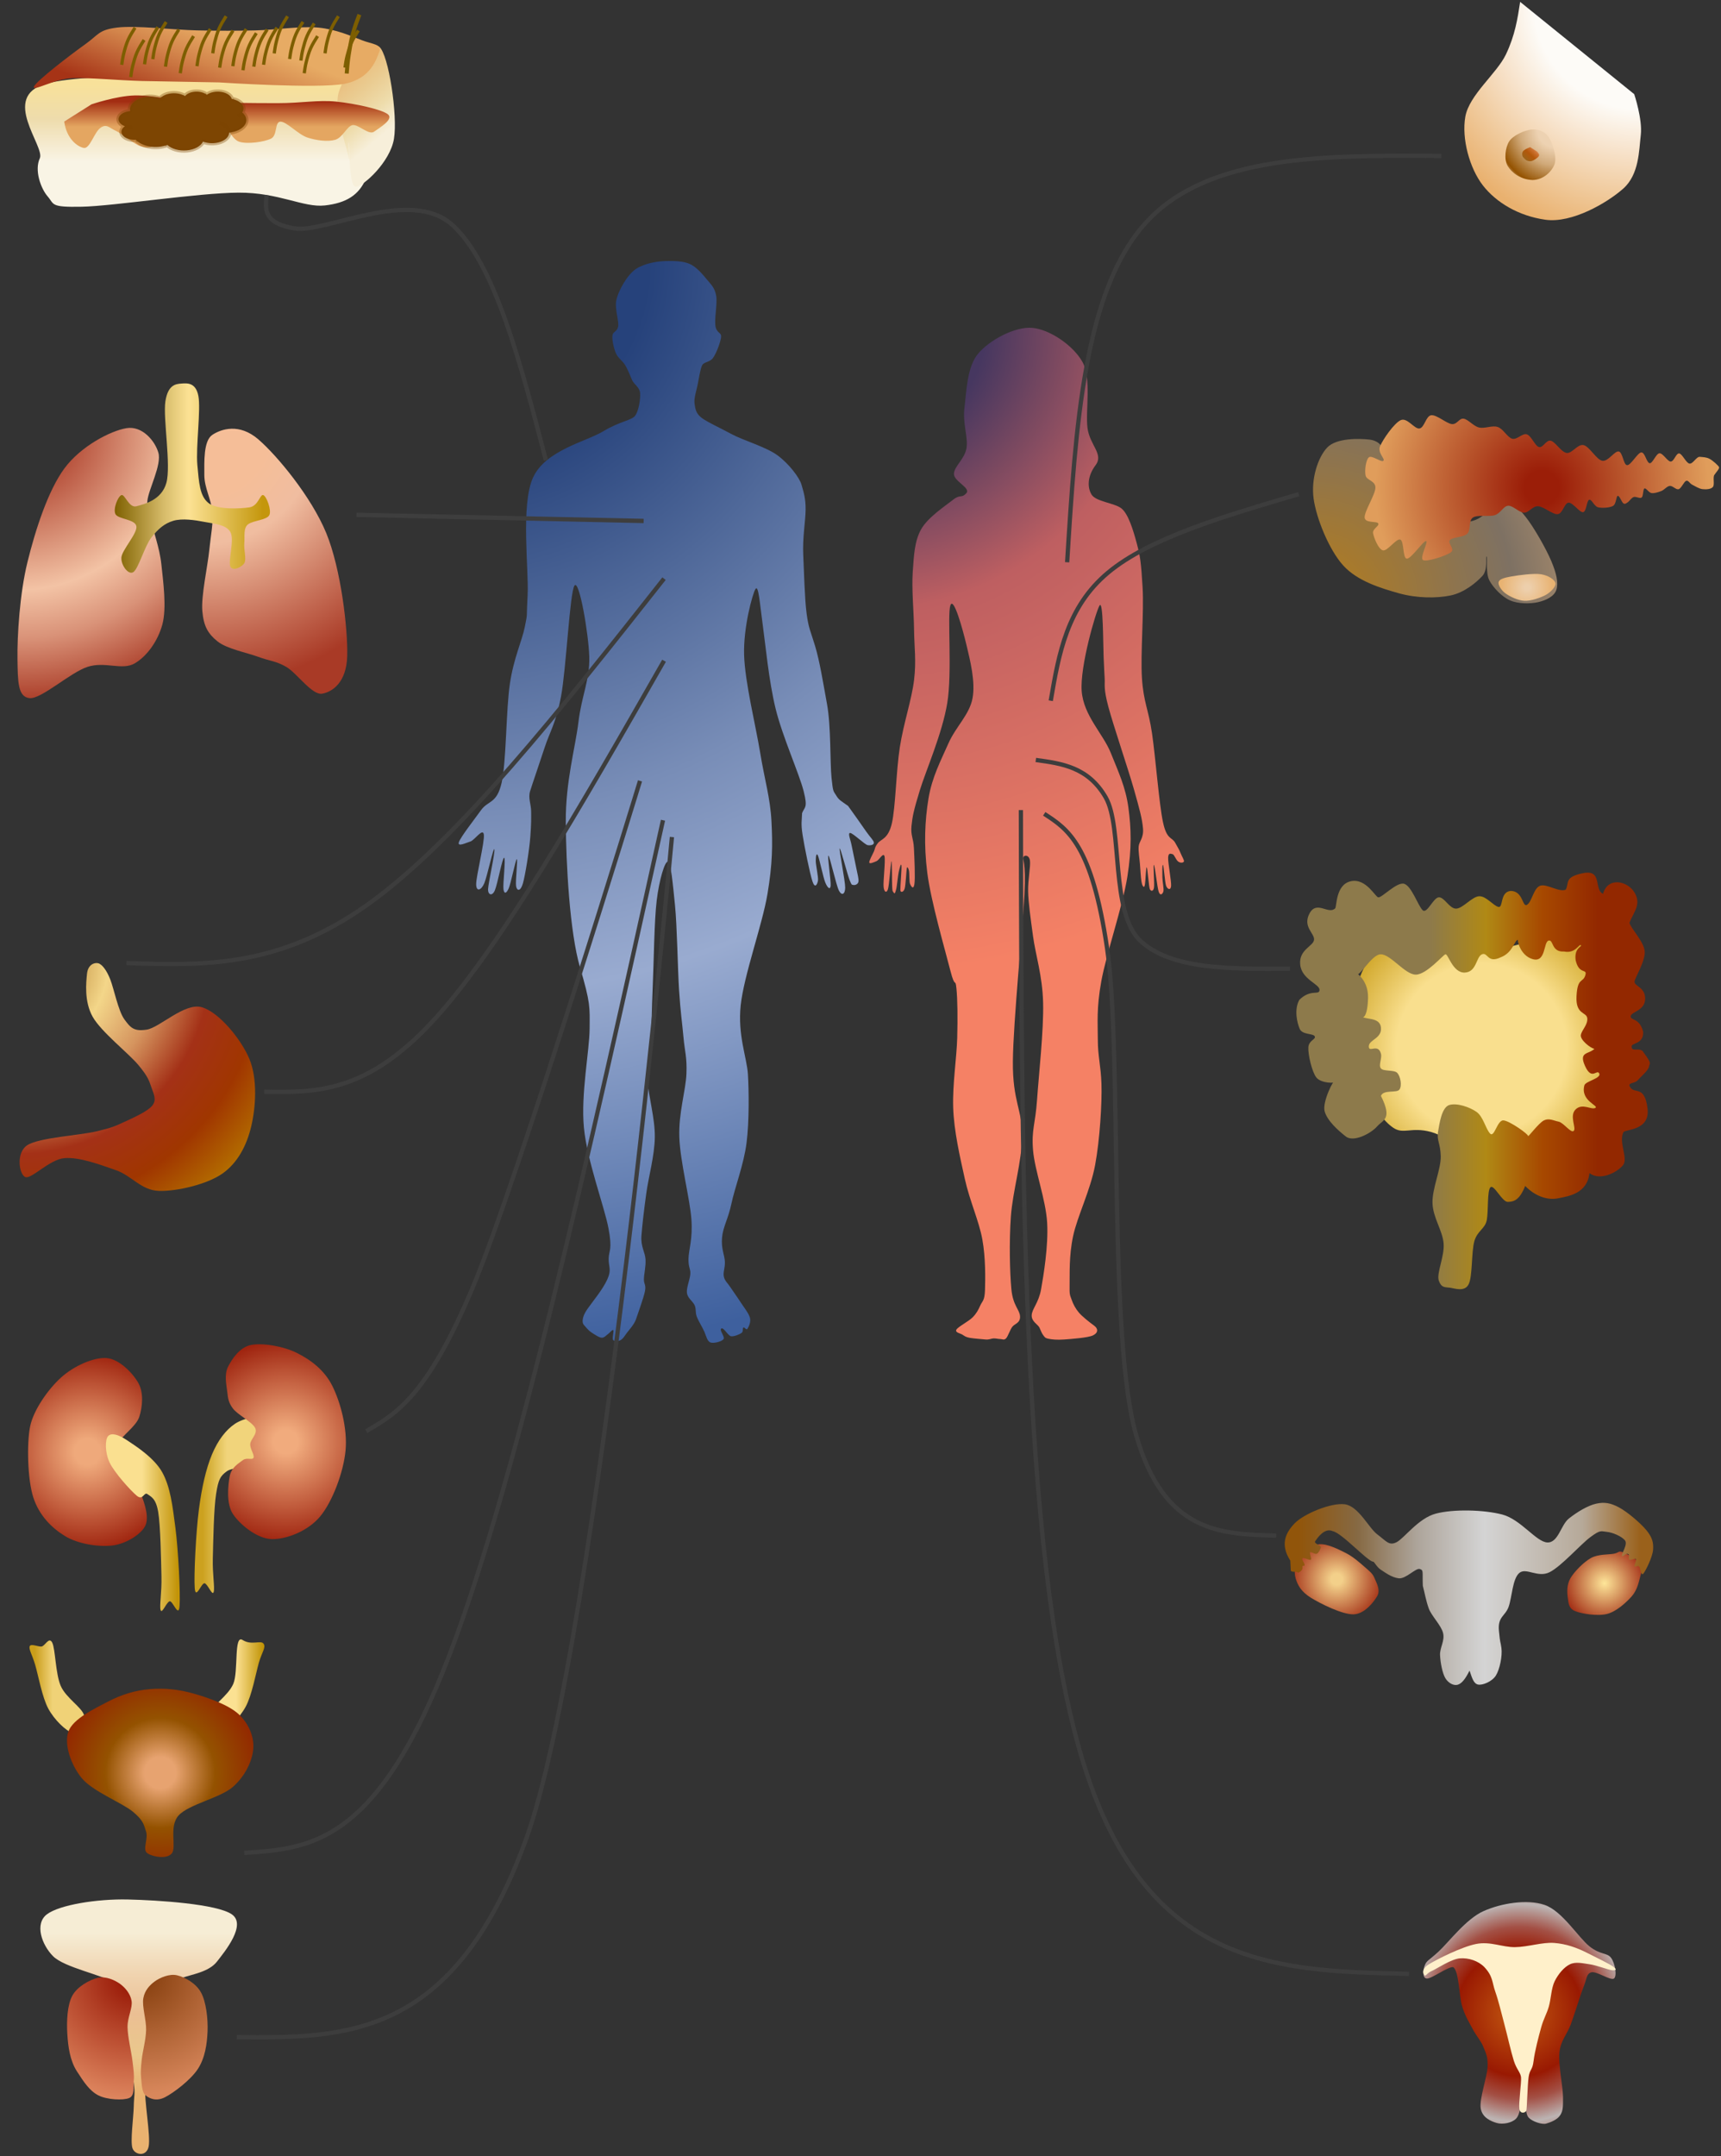<?xml version="1.0" encoding="UTF-8"?>
<svg width="404px" height="506px" version="1.2" viewBox="262 36 404 506" xmlns="http://www.w3.org/2000/svg" xmlns:xlink="http://www.w3.org/1999/xlink">
 <rect x="262" y="36" width="404" height="506" fill="#333333" stroke="none"/>
 <defs>
  <clipPath id="center-cr">
   <path d="m369 97h99v255h-99z"/>
  </clipPath>
  <clipPath id="center-cg">
   <path d="m418.17 97.277c-1.797 0.043-3.648 0.402-5.047 0.938-1.395 0.539-2.195 0.969-3.34 2.293-1.141 1.32-2.652 3.887-3.098 5.918-0.449 2.031 0.703 5.035 0.41 6.273-0.293 1.238-1.254 1.082-1.34 2.121-0.082 1.035 0.336 2.953 0.836 4.098s1.539 1.738 2.168 2.777c0.629 1.039 1.109 2.328 1.602 3.461 0.492 1.133 1.773 1.66 1.898 3.062 0.121 1.398-0.312 4.195-1.16 5.336-0.848 1.141-3.523 1.258-7.516 3.676-3.996 2.414-13.488 4.414-16.441 10.816-2.957 6.402-0.965 21.762-1.285 27.594-0.32 5.836 0.055 3.934-0.641 7.402-0.695 3.473-2.613 7.305-3.523 13.418-0.914 6.113-0.816 18.324-1.945 23.27-1.125 4.941-3.148 4.074-4.82 6.391-1.672 2.32-4.789 6.293-5.203 7.519-0.414 1.223 1.738 0.129 2.715-0.164 0.977-0.297 2.918-3.293 3.141-1.617 0.227 1.672-1.816 9.754-1.801 11.656 0.02 1.906 1.215 1.406 1.906-0.234 0.688-1.641 2.172-8.664 2.367-7.953 0.195 0.715-1.43 7.961-1.48 9.332s0.969 1.758 1.598 0.277c0.633-1.48 1.777-7.824 2.184-7.637 0.406 0.191-0.34 6.203-0.164 7.398 0.176 1.199 0.707 0.969 1.227-0.211 0.523-1.176 1.609-6.769 1.898-6.856 0.285-0.09-0.363 5.18-0.168 6.34 0.191 1.156 1.039 1.297 1.598-0.637 0.559-1.934 1.516-7.883 1.746-10.965 0.23-3.086 0.203-4.102 0.195-5.883s-0.75-3.164-0.25-4.805c0.504-1.645 2.199-6.516 3.41-10.23 1.211-3.711 2.664-5.723 3.859-12.047 1.195-6.32 2.055-24.441 3.16-25.988 1.102-1.547 3.312 11.379 3.465 16.715 0.156 5.332-1.805 9.188-2.539 15.293-0.738 6.106-3.039 13.938-2.977 23.547 0.062 9.605 0.902 25.746 3.356 34.098 2.449 8.352 2.277 9.18 2.242 14.348-0.035 5.172-2.082 15.371-1.344 23.172 0.734 7.805 4.797 18.52 5.766 23.648 0.973 5.133 0.098 5.141 0.051 7.144-0.043 2.004 0.742 2.508-0.324 4.875-1.07 2.371-3.371 5.086-4.707 6.996-1.336 1.91-1.215 3.223-0.82 3.644 0.391 0.422 0.988 1.266 1.797 1.797 0.805 0.527 1.887 1.266 2.484 1.242 0.602-0.023 0.941-0.535 1.383-0.828 0.441-0.297 1.066-1.172 1.273-0.941 0.207 0.23-0.336 1.945-0.031 2.32 0.309 0.379 1.348 0.312 1.871-0.066 0.527-0.383 0.688-0.707 1.273-1.523 0.59-0.816 1.801-2.035 2.246-3.383 0.441-1.348 1.766-4.938 2.07-6.492 0.305-1.555-0.27-1.594-0.246-2.836 0.023-1.246 0.48-2.934 0.383-4.625-0.094-1.691-1.156-2.969-0.965-5.527 0.188-2.555 0.609-6.09 1.137-9.949 0.523-3.859 1.949-8.844 2.008-13.207 0.062-4.363-1.465-9.441-1.645-12.973-0.176-3.531 0.242-4.926 0.57-8.219 0.332-3.293 0.336-8.566 0.59-14.301s0.34-15.242 0.93-20.102c0.594-4.856 1.914-9.23 2.625-9.047 0.715 0.184 1.152 5.125 1.66 10.152 0.508 5.031 0.633 14.863 0.965 20.035 0.336 5.168 0.742 7.727 1.031 10.992 0.285 3.262 0.859 4.688 0.695 8.598-0.16 3.906-1.863 9.172-1.672 14.844 0.195 5.676 2.473 14.441 2.832 19.203 0.359 4.758-0.633 7.18-0.676 9.363-0.043 2.18 0.57 2.367 0.414 3.731-0.152 1.359-0.938 3.125-0.777 4.297 0.16 1.176 1.27 1.852 1.746 2.746 0.477 0.895 0.16 1.703 0.551 2.766 0.395 1.059 1.355 2.555 1.797 3.59 0.445 1.039 0.668 2.207 1.414 2.496 0.75 0.289 2.648-0.215 3.07-0.758 0.426-0.543-1.051-2.117-0.516-2.504 0.539-0.383 1.582 1.73 2.305 1.809 0.719 0.082 1.957-0.43 2.43-0.766 0.477-0.336 0.207-0.922 0.418-1.242 0.207-0.324 0.703 0.664 0.965 0.273 0.262-0.387 0.883-1.547 0.609-2.606-0.277-1.059-1.496-2.547-2.266-3.75-0.77-1.199-1.703-2.461-2.352-3.453-0.645-0.988-1.305-1.441-1.52-2.484-0.211-1.043 0.32-1.973 0.254-3.492-0.07-1.52-0.902-3.031-0.668-5.629 0.234-2.594 1.438-4.328 2.211-8.012 0.777-3.684 2.902-9.176 3.543-14.23 0.645-5.055 0.551-12.246 0.32-16.102s-2.453-9.18-1.688-16.227c0.766-7.043 5.07-18.859 6.273-26.043 1.203-7.184 1.23-11.531 0.945-17.062-0.285-5.527-1.582-9.605-2.652-16.117-1.07-6.516-3.59-16.57-3.773-22.969-0.188-6.402 1.934-14.234 2.66-15.434 0.727-1.199 1.043 3.555 1.695 8.238 0.652 4.68 1.441 13.324 3.047 19.852 1.602 6.527 5.535 15.23 6.57 19.312s0.234 3.617-0.363 5.184c-0.043 1.703-0.301 2.363 0.109 5.035 0.406 2.676 1.734 9.215 2.34 11.012s1.156 0.574 1.281-0.227c0.129-0.805-0.516-3.621-0.516-4.594-0.004-0.977 0.137-2.106 0.512-1.258s1.234 5.152 1.73 6.332c0.496 1.184 1.121 1.812 1.246 0.758 0.121-1.055-0.836-7.277-0.512-7.09 0.328 0.188 1.812 6.965 2.469 8.223 0.652 1.254 1.434 0.855 1.461-0.68 0.027-1.535-1.465-8.902-1.297-9.219 0.164-0.316 1.758 5.891 2.297 7.32 0.543 1.426 0.59 1.16 0.938 1.242 0.352 0.078 1.055-0.133 1.172-0.762 0.117-0.625-0.191-1.57-0.461-3-0.27-1.434-0.906-4.277-1.152-5.59-0.246-1.316-0.957-2.856-0.328-2.856s3.414 2.731 4.109 2.856c0.699 0.121 1.516-0.066 1.457-0.598-0.055-0.527-0.781-1.145-1.793-2.578-1.008-1.438-3.207-4.598-4.266-6.031-1.613-1.16-2.137-1.34-2.781-2.441-0.648-1.102-0.746-0.613-1.105-4.18s-0.105-12.047-1.047-17.223c-0.941-5.172-1.719-10.062-2.797-13.645-1.074-3.582-1.539-4.125-2.004-7.68-0.465-3.551-0.586-9.57-0.785-13.641-0.199-4.07 0.508-7.852 0.555-10.637 0.043-2.789-0.527-4.352-0.969-5.941-0.441-1.594-2.941-4.945-5.695-6.93-2.754-1.988-7.957-3.43-10.828-4.992-2.875-1.559-5.418-2.668-6.824-3.691-1.406-1.023-1.586-2.109-1.758-3.414-0.172-1.309 0.422-2.914 0.723-4.422 0.301-1.504 0.641-3.812 1.082-4.609 0.445-0.801 1.809-0.645 2.539-1.699 0.73-1.055 1.582-3.184 1.848-4.629 0.266-1.445-0.781-0.953-1.219-2.519-0.441-1.57 0.441-5.57 0.102-7.441-0.344-1.871-1.125-2.543-2.16-3.785-1.035-1.246-2.426-2.953-4.059-3.676-1.633-0.723-3.934-0.711-5.731-0.664z"/>
  </clipPath>
  <radialGradient id="center-s" cx="369.67" cy="97.258" r="271.95" gradientUnits="userSpaceOnUse">
   <stop stop-color="#26427b" offset=".164"/>
   <stop stop-color="#4f6899" offset=".32"/>
   <stop stop-color="#788db7" offset=".477"/>
   <stop stop-color="#99abd0" offset=".633"/>
   <stop stop-color="#6c86b7" offset=".789"/>
   <stop stop-color="#3e609e" offset=".945"/>
  </radialGradient>
  <clipPath id="center-bv">
   <path d="m466 112h74v239h-74z"/>
  </clipPath>
  <clipPath id="center-bk">
   <path d="m504.27 112.94c-4.082-0.332-9.996 2.898-12.641 6.027-2.644 3.125-2.766 9.027-3.227 12.727-0.457 3.703 0.887 6.883 0.477 9.469-0.414 2.59-2.934 4.297-2.945 6.066-0.008 1.766 4.059 3.277 2.883 4.543-1.176 1.262-1.336 0.113-3.098 1.52-1.766 1.406-5.91 4.098-7.488 6.922-1.574 2.828-1.691 6.109-1.969 10.035-0.277 3.926 0.258 9.293 0.309 13.52 0.051 4.227 0.555 7.234 0 11.836-0.559 4.602-2.477 10.176-3.344 15.777-0.867 5.602-1 14.078-1.863 17.832-0.867 3.754-2.562 3.66-3.328 4.695s-0.555 1.145-0.883 1.898c-0.332 0.754-1.195 2.246-1.09 2.625 0.105 0.379 1.125-0.098 1.723-0.348 0.594-0.246 1.57-2.152 1.844-1.141 0.273 1.008-0.344 5.918-0.207 7.207 0.133 1.289 0.723 1.484 1.02 0.516s0.605-5.539 0.758-6.328c0.156-0.789 0.109 0.473 0.164 1.594 0.055 1.121-0.016 4.328 0.16 5.137 0.547 0.973 0.551 0.57 0.793-0.172 0.242-0.742 0.441-3.312 0.656-4.277 0.215-0.969 0.527-2.176 0.633-1.52 0.105 0.652-0.297 5.211-0.254 5.82 0.043 0.613 0.762 0.484 1.012-0.379 0.254-0.863 0.402-4.324 0.508-4.809 0.105-0.488 0.383 0.02 0.508 0.633s0.031 2.523 0.242 3.051c0.211 0.527 0.785 1.535 1.023 0.113 0.234-1.426 0.004-6.25-0.109-8.535-0.113-2.289-0.793-2.938-0.566-5.188 0.23-2.246 0.52-3.644 1.941-8.301 1.418-4.656 5.258-13.277 6.453-20.512 1.195-7.238-0.027-20.641 0.727-22.906 0.754-2.269 2.918 5.672 3.789 9.305 0.867 3.629 2.129 8.621 1.418 12.469-0.711 3.852-3.957 6.703-5.68 10.633-1.727 3.93-3.848 7.883-4.668 12.945-0.824 5.062-1.125 10.707-0.27 17.43 0.859 6.723 4.269 18.387 5.41 22.902 1.141 4.512 1.156 1.543 1.426 4.184 0.266 2.641 0.309 6.996 0.184 11.656-0.129 4.664-1.117 10.844-0.945 16.316 0.176 5.473 1.602 11.621 2.742 16.773 1.141 5.156 3.316 9.824 4.102 14.156 0.789 4.336 0.703 9.266 0.625 11.848s-0.613 2.57-1.098 3.648c-0.484 1.074-0.879 1.859-1.812 2.809-0.938 0.945-3.402 2.195-3.801 2.871-0.402 0.676 0.867 0.855 1.395 1.176 0.527 0.324 0.781 0.594 1.773 0.762 0.992 0.168 2.805 0.293 3.672 0.379 0.863 0.086 1.324-0.234 1.898-0.254 0.57-0.016 1.059 0.145 1.543 0.145 0.484 0 0.887 0.344 1.367-0.145s0.949-2.109 1.52-2.785c0.566-0.672 1.855-0.832 1.77-2.402-0.086-1.57-1.68-2.492-2.039-6.391-0.363-3.898-0.539-11.012-0.117-16.992 0.422-5.984 2.566-12.828 2.648-18.902 0.078-6.078-2.266-8.102-2.176-17.551 0.09-9.449 2.305-31.172 2.715-39.148 0.406-7.981-0.508-8.094-0.27-8.723 0.234-0.633 1.371-0.57 1.562 0.758 0.188 1.328-0.484 4.465-0.426 7.215s0.566 6.188 1.152 10.551c0.586 4.359 2.207 9.23 2.367 15.621 0.156 6.391-1.027 16.961-1.422 22.723-0.395 5.758-1.34 7.019-0.945 11.832 0.395 4.816 3 11.598 3.312 17.043 0.316 5.445-0.863 12.457-1.426 15.637-0.562 3.176-2.137 4.586-2.203 6.082-0.062 1.5 1.457 2.125 1.824 2.902 0.363 0.781 0.535 1.336 0.883 1.773 0.348 0.434 0.379 0.668 1.203 0.836 0.824 0.172 1.988 0.305 3.734 0.176 1.746-0.129 5.574-0.406 6.734-0.957 1.16-0.547 1.371-1.5 0.227-2.332-1.145-0.832-2.82-2.176-3.543-3.039-0.727-0.863-1.332-1.949-1.691-3.027-0.363-1.078-0.531-0.961-0.473-3.441 0.055-2.481-0.18-6.758 0.82-11.449 0.996-4.691 4.062-10.734 5.172-16.691 1.109-5.957 1.633-14.656 1.488-19.055-0.148-4.398-0.848-6.348-0.855-10.363-0.004-4.016-0.336-7.352 0.82-13.73 1.156-6.379 5.062-17.762 6.121-24.547 1.062-6.781 0.891-11.328 0.242-16.16-0.648-4.832-2.297-8.27-4.125-12.832s-6.402-8.773-6.844-14.543c-0.441-5.773 3.34-18.734 4.199-20.094 0.855-1.363 0.832 9.074 0.945 11.922 0.117 2.852 0.176 3.812 0.254 5.297 0.078 1.484-0.289 2.211 0.852 6.519 1.145 4.312 4.641 14.57 5.996 19.34 1.355 4.769 1.961 7.023 2.148 9.273 0.188 2.254-0.941 3.047-1.023 4.231-0.078 1.184 0.188 2.66 0.297 4.012 0.105 1.348 0.215 3.191 0.348 4.086 0.137 0.895 0.316 1.16 0.457 1.281s0.25 0.191 0.383-0.559c0.137-0.75 0.234-4.293 0.422-3.938 0.188 0.352 0.492 4.5 0.707 5.066 0.211 0.562 0.82 0.656 0.984-0.281 0.164-0.941-0.258-5.75 0-5.352 0.258 0.402 0.754 5.305 1.125 6.336 0.367 1.027 0.945 0.457 1.09-0.156 0.141-0.617-0.227-2.254-0.242-3.281-0.016-1.031-0.074-3.023 0.137-2.898 0.211 0.129 0.43 4.102 0.75 4.922 0.316 0.82 1.082 1.102 1.16-0.008 0.078-1.105-0.75-5.398-0.695-6.641 0.059-1.238 0.629-0.883 1.039-0.805 0.406 0.078 0.727 1.238 1.266 1.688 0.535 0.449 1.289 0.348 1.395 0.027 0.102-0.32-0.402-1.035-0.777-1.953-0.371-0.922-0.504-1.047-1.277-2.449-0.777-1.402-1.969-0.613-2.871-4.887-0.906-4.273-1.734-15.129-2.555-20.754-0.82-5.625-2-7.281-2.371-12.996-0.371-5.719 0.504-15.418 0.152-21.305-0.352-5.887-0.551-7.266-1.379-10.352-0.828-3.086-1.973-6.871-3.59-8.164-1.621-1.289-6.008-1.566-7.019-3.258-1.008-1.695-0.992-4.293 0.961-6.898 1.953-2.602-1.395-4.691-1.906-8.727-0.516-4.031 0.992-11.566-1.18-15.48-2.168-3.914-7.754-7.68-11.832-8.008z"/>
  </clipPath>
  <radialGradient id="center-r" cx="466.05" cy="112.91" r="248.71" gradientUnits="userSpaceOnUse">
   <stop stop-color="#463760" offset=".109"/>
   <stop stop-color="#be5f61" offset=".266"/>
   <stop stop-color="#f58165" offset=".609"/>
  </radialGradient>
  <clipPath id="center-az">
   <path d="m267 322h29v45h-29z"/>
  </clipPath>
  <clipPath id="center-ao">
   <path d="m286.95 366.46c3.117-0.367 6.484-2.445 7.633-4.398 1.148-1.957 0.023-5.246-0.75-7.332-0.77-2.086-3.344-3.613-3.887-5.18-0.539-1.566 0.875-3.008 0.652-4.223-0.227-1.215-2.453-1.551-2-3.062 0.449-1.512 3.949-3.688 4.699-6.012 0.746-2.32 1.07-5.621-0.211-7.918-1.281-2.297-4.465-5.641-7.481-5.867-3.019-0.223-7.641 1.836-10.633 4.523-2.996 2.688-6.555 7.668-7.324 11.609-0.773 3.938-0.609 12.281 0.762 16.559 1.375 4.277 4.379 7.219 7.469 9.102 3.09 1.883 7.953 2.566 11.07 2.199z"/>
  </clipPath>
  <radialGradient id="center-h" cx="281.13" cy="344.5" r="26.089" gradientUnits="userSpaceOnUse">
   <stop stop-color="#efa97b" offset=".117"/>
   <stop stop-color="#df8e65" offset=".273"/>
   <stop stop-color="#cf734f" offset=".43"/>
   <stop stop-color="#bf5839" offset=".586"/>
   <stop stop-color="#ae3d23" offset=".742"/>
   <stop stop-color="#9e220d" offset=".898"/>
  </radialGradient>
  <clipPath id="center-ai">
   <path d="m285 340h18v42h-18z"/>
  </clipPath>
  <clipPath id="center-ah">
   <path d="m290.4 341.74c2.121 1.418 6.398 4.125 8.297 7.559 1.895 3.438 2.41 7.816 3.086 13.047 0.676 5.231 1.188 15.469 0.965 18.336-0.227 2.867-1.578-1.293-2.316-1.133-0.738 0.156-1.801 3.055-2.121 2.078s0.289-4.098 0.191-7.941c-0.094-3.844-0.223-11.91-0.77-15.121-0.547-3.215-1.672-3.531-2.508-4.16-0.836-0.629-1.031 1.605-2.508 0.379-1.48-1.23-5.242-5.418-6.367-7.75s-1.125-5.422-0.387-6.238c0.742-0.82 2.316-0.473 4.438 0.945z"/>
  </clipPath>
  <linearGradient id="center-af" x1="68.476" x2="72.737" y1="91.667" y2="91.667" gradientTransform="scale(4.165)" gradientUnits="userSpaceOnUse">
   <stop stop-color="#fae090" offset=".492"/>
   <stop stop-color="#e7c763" offset=".648"/>
   <stop stop-color="#d5ad35" offset=".805"/>
   <stop stop-color="#c29408" offset=".961"/>
  </linearGradient>
  <clipPath id="center-ag">
   <path d="m306 336h18v42h-18z"/>
  </clipPath>
  <clipPath id="center-cq">
   <path d="m315.76 337.89c-2.121 1.418-3.984 3.812-5.398 7.184s-2.414 7.812-3.086 13.043c-0.676 5.231-1.191 15.469-0.965 18.336 0.223 2.867 1.574-1.289 2.312-1.133 0.742 0.156 1.801 3.055 2.125 2.078 0.32-0.977-0.293-4.094-0.195-7.938 0.098-3.844 0.227-11.723 0.773-15.125s0.965-4.16 2.508-5.293 5.269-0.473 6.75-1.512c1.48-1.039 0.996-2.394 2.121-4.727 1.125-2.332 1.543-5.418 0.387-6.238-1.156-0.82-5.207-0.094-7.332 1.324z"/>
  </clipPath>
  <linearGradient id="center-ae" x1="-77.454" x2="-73.115" y1="90.2" y2="90.2" gradientTransform="scale(-4.186 4.186)" gradientUnits="userSpaceOnUse">
   <stop stop-color="#f1d47b" offset=".57"/>
   <stop stop-color="#debb4d" offset=".727"/>
   <stop stop-color="#cca11f" offset=".883"/>
  </linearGradient>
  <clipPath id="center-cp">
   <path d="m313 319h29v46h-29z"/>
  </clipPath>
  <clipPath id="center-co">
   <path d="m313.94 330.36c-0.191-1.637-0.738-4.031 0.191-5.859 0.934-1.828 2.703-4.57 5.402-5.106 2.699-0.535 7.621 0.285 10.805 1.891 3.18 1.609 6.394 3.938 8.293 7.75 1.898 3.812 3.57 10.02 3.086 15.125-0.48 5.106-3.086 12.035-5.981 15.5-2.894 3.465-7.973 5.387-11.379 5.293-3.41-0.094-7.43-3.402-9.066-5.859-1.641-2.457-1.16-6.773-0.773-8.883 0.387-2.113 2.156-3.059 3.086-3.781 0.934-0.727 2.219 0.062 2.508-0.57 0.289-0.629-0.836-2.047-0.77-3.211 0.062-1.168 1.832-2.394 1.156-3.781-0.676-1.387-4.148-3.121-5.207-4.539-1.062-1.418-1.16-2.332-1.352-3.969z"/>
  </clipPath>
  <radialGradient id="center-g" cx="327.7" cy="342.1" r="26.86" gradientUnits="userSpaceOnUse">
   <stop stop-color="#f1ab7d" offset=".105"/>
   <stop stop-color="#e09067" offset=".262"/>
   <stop stop-color="#d07551" offset=".418"/>
   <stop stop-color="#c05a3b" offset=".574"/>
   <stop stop-color="#af3f25" offset=".73"/>
   <stop stop-color="#9f240f" offset=".887"/>
  </radialGradient>
  <clipPath id="center-cn">
   <path d="m316 391h14v22h-14z"/>
  </clipPath>
  <clipPath id="center-cm">
   <path d="m316.27 408.45c0.457-1.836 4.199-4.019 5.473-6.891 1.277-2.871 0.094-11.684 2.191-10.336 2.098 1.352 4.285-0.027 4.926 0.863 0.637 0.891-0.398 2.008-1.098 4.481-0.699 2.469-1.641 7.664-3.098 10.332-1.461 2.672-4.106 5.168-5.656 5.688-1.551 0.516-3.191-2.297-2.738-4.137z"/>
  </clipPath>
  <linearGradient id="center-aa" x1="88.055" x2="91.869" y1="115.05" y2="115.05" gradientTransform="scale(3.587)" gradientUnits="userSpaceOnUse">
   <stop stop-color="#fbe192" offset=".48"/>
   <stop stop-color="#e8c763" offset=".637"/>
   <stop stop-color="#d4ad34" offset=".793"/>
   <stop stop-color="#c19305" offset=".949"/>
  </linearGradient>
  <clipPath id="center-cl">
   <path d="m273 391h14v23h-14z"/>
  </clipPath>
  <clipPath id="center-ck">
   <path d="m286.73 408.91c-0.457-1.836-4.227-4.047-5.473-6.891-1.246-2.844-1.242-8.621-2.004-10.164-0.766-1.539-1.719 0.891-2.57 0.918-0.852 0.031-2.481-0.766-2.723-0.055-0.238 0.707 0.551 1.863 1.277 4.305 0.73 2.441 1.645 7.668 3.102 10.336 1.461 2.672 4.106 5.168 5.656 5.684 1.551 0.52 3.191-2.297 2.734-4.133z"/>
  </clipPath>
  <linearGradient id="center-z" x1="-79.991" x2="-76.241" y1="115.06" y2="115.06" gradientTransform="scale(-3.59 3.59)" gradientUnits="userSpaceOnUse">
   <stop stop-color="#f0d277" offset=".582"/>
   <stop stop-color="#ddb849" offset=".738"/>
   <stop stop-color="#ca9e1a" offset=".895"/>
  </linearGradient>
  <clipPath id="center-cj">
   <path d="m282 402h45v41h-45z"/>
  </clipPath>
  <clipPath id="center-ci">
   <path d="m292.34 405.69c-3.191 1.664-8.266 4.074-9.301 7.062-1.035 2.984 0.578 7.723 3.102 10.852 2.523 3.129 9.516 5.828 12.039 7.926 2.523 2.094 2.555 3.043 3.102 4.648 0.547 1.609-0.824 4.137 0.18 4.996 1.004 0.863 4.59 1.637 5.84 0.172 1.246-1.465-0.762-6.344 1.641-8.957 2.402-2.613 9.848-4.106 12.77-6.719 2.918-2.613 4.527-6.113 4.742-8.957 0.211-2.844-1.125-5.941-3.469-8.098-2.34-2.152-7.113-3.844-10.578-4.82s-6.75-1.32-10.215-1.035c-3.465 0.289-6.656 1.266-9.852 2.93z"/>
  </clipPath>
  <radialGradient id="center-f" cx="304.6" cy="422.42" r="29.474" gradientUnits="userSpaceOnUse">
   <stop stop-color="#e7a370" offset=".125"/>
   <stop stop-color="#bd7a38" offset=".281"/>
   <stop stop-color="#945200" offset=".438"/>
   <stop stop-color="#933c00" offset=".625"/>
   <stop stop-color="#931f00" offset=".871"/>
  </radialGradient>
  <clipPath id="center-ch">
   <path d="m266 136h35v64h-35z"/>
  </clipPath>
  <clipPath id="center-cf">
   <path d="m296.6 153.5c0.273-2.66 3.398-8.422 2.578-11.258-0.82-2.836-3.832-6.371-7.504-5.758-3.676 0.609-10.676 4.188-14.543 9.426-3.871 5.234-6.844 14.527-8.68 21.988-1.836 7.465-2.426 17.457-2.348 22.777 0.078 5.324 0.078 8.859 2.816 9.164 2.738 0.305 9.5-5.977 13.605-7.328 4.106-1.355 8.09 0.871 11.023-0.785 2.93-1.66 5.512-5.281 6.566-9.164 1.055-3.883 0.195-10.082-0.234-14.137-0.43-4.059-1.953-7.769-2.344-10.211-0.391-2.445-1.215-2.051-0.938-4.715z"/>
  </clipPath>
  <radialGradient id="center-e" cx="266.1" cy="136.41" r="72.223" gradientUnits="userSpaceOnUse">
   <stop stop-color="#9e2512" offset=".059"/>
   <stop stop-color="#bb5943" offset=".215"/>
   <stop stop-color="#d78e74" offset=".371"/>
   <stop stop-color="#f3c3a5" offset=".527"/>
   <stop stop-color="#d99278" offset=".684"/>
   <stop stop-color="#b6523c" offset=".84"/>
   <stop stop-color="#941100" offset=".996"/>
  </radialGradient>
  <clipPath id="center-ce">
   <path d="m309 136h35v63h-35z"/>
  </clipPath>
  <clipPath id="center-cd">
   <path d="m311.14 165.02c-0.391 3.883-1.953 10.82-1.641 14.398s1.328 5.281 3.519 7.07c2.188 1.789 6.918 2.664 9.617 3.664 2.695 1.004 4.066 0.918 6.566 2.359 2.504 1.438 6.059 6.719 8.445 6.281 2.383-0.438 5.707-2.617 5.863-8.902 0.156-6.281-1.445-20.332-4.926-28.797s-11.492-18.152-15.949-21.992c-4.457-3.84-8.68-2.445-10.789-1.047-2.113 1.395-1.879 6.414-1.879 9.426 0 3.008 1.645 5.758 1.879 8.637 0.234 2.883-0.312 5.019-0.707 8.902z"/>
  </clipPath>
  <radialGradient id="center-d" cx="309.46" cy="136.61" r="70.922" gradientUnits="userSpaceOnUse">
   <stop stop-color="#f5be98" offset=".223"/>
   <stop stop-color="#f0bda0" offset=".383"/>
   <stop stop-color="#d89177" offset=".539"/>
   <stop stop-color="#c1654e" offset=".695"/>
   <stop stop-color="#a93a26" offset=".852"/>
  </radialGradient>
  <clipPath id="center-cc">
   <path d="m288 125h38v46h-38z"/>
  </clipPath>
  <clipPath id="center-cb">
   <path d="m300.82 130.2c-0.586 3.883 1.371 15.012 0.234 19.113-1.133 4.102-5.277 5.016-7.035 5.496-1.758 0.48-2.699-2.922-3.519-2.617-0.82 0.305-1.992 3.231-1.406 4.449 0.586 1.223 4.691 1.18 4.926 2.883 0.234 1.699-3.402 5.539-3.519 7.328-0.117 1.789 1.645 4.191 2.816 3.406 1.172-0.785 2.656-6.109 4.223-8.117 1.562-2.008 3.086-3.316 5.16-3.926 2.07-0.613 5.043-0.176 7.269 0.262 2.231 0.434 5.082 0.609 6.098 2.356 1.02 1.746-0.547 6.894 0 8.117 0.551 1.219 2.738 0.129 3.285-0.789 0.547-0.914-0.156-3.184 0-4.711 0.156-1.527-0.312-3.578 0.938-4.449 1.254-0.875 4.34-0.961 4.926-2.098 0.586-1.133-0.625-4.406-1.406-4.711-0.781-0.305-1.133 2.574-3.285 2.879-2.148 0.309-7.582 0.613-9.617-1.047-2.031-1.656-2.188-4.711-2.578-8.902-0.391-4.188 0.859-13.047 0.234-16.23s-2.66-2.969-3.988-2.879c-1.328 0.086-3.168 0.305-3.754 4.188z"/>
  </clipPath>
  <linearGradient id="center-y" x1="47.796" x2="53.974" y1="28.232" y2="28.232" gradientTransform="scale(6.036)" gradientUnits="userSpaceOnUse">
   <stop stop-color="#7e5f00" offset=".008"/>
   <stop stop-color="#aa8d33" offset=".164"/>
   <stop stop-color="#d6bb69" offset=".32"/>
   <stop stop-color="#fce294" offset=".477"/>
   <stop stop-color="#e9c967" offset=".633"/>
   <stop stop-color="#d6b039" offset=".789"/>
   <stop stop-color="#c4960c" offset=".945"/>
  </linearGradient>
  <clipPath id="center-ca">
   <path d="m268 234h56v55h-56z"/>
  </clipPath>
  <clipPath id="center-bz">
   <path d="m287.16 234.72c-0.91-0.238-2.406 0.336-2.629 2.426-0.219 2.09-0.691 6.543 1.316 10.117 2.008 3.578 8.434 8.566 10.734 11.332 2.297 2.766 2.516 3.676 3.066 5.262 0.547 1.586 1.277 2.902 0.219 4.25-1.059 1.348-4.383 2.832-6.574 3.844-2.188 1.012-2.773 1.316-6.57 2.227-3.797 0.91-13.434 1.449-16.207 3.238-2.777 1.789-1.898 6.981-0.441 7.488 1.461 0.504 5.66-4.184 9.203-4.453 3.539-0.27 8.359 1.551 12.047 2.832 3.688 1.285 5.914 4.723 10.074 4.859 4.164 0.133 11.281-1.52 14.895-4.047 3.617-2.531 5.734-6.644 6.793-11.133 1.059-4.484 1.496-11.129-0.438-15.781-1.938-4.656-7.156-10.996-11.172-12.145-4.016-1.145-9.895 4.793-12.926 5.262-3.027 0.473-3.832-0.469-5.258-2.426-1.422-1.957-2.445-7.152-3.285-9.309-0.84-2.16-1.934-3.609-2.848-3.844z"/>
  </clipPath>
  <radialGradient id="center-c" cx="268.7" cy="234.67" r="76.92" gradientUnits="userSpaceOnUse">
   <stop stop-color="#b88334" offset=".113"/>
   <stop stop-color="#f3d689" offset=".27"/>
   <stop stop-color="#d5945e" offset=".426"/>
   <stop stop-color="#a43117" offset=".582"/>
   <stop stop-color="#a03600" offset=".742"/>
   <stop stop-color="#b36d00" offset=".898"/>
  </radialGradient>
  <clipPath id="center-by">
   <path d="m589 255h62v54h-62z"/>
  </clipPath>
  <clipPath id="center-bx">
   <path d="m599.53 300.64c2.41 1.676 4.203-0.25 8.871 1.004 4.672 1.258 12.297 7.875 19.148 6.535 6.848-1.34 18.988-6.199 21.949-14.574 2.957-8.379 1.164-30.074-4.203-35.684-5.371-5.613-20.082 2.094-28.02 2.008-7.941-0.082-15.023-4.773-19.613-2.512-4.594 2.262-7.316 10.387-7.941 16.082-0.621 5.695 2.883 13.488 4.203 18.094 1.324 4.606 3.191 7.371 5.606 9.047z"/>
  </clipPath>
  <radialGradient id="center-b" cx="620.28" cy="282.12" r="40.338" gradientUnits="userSpaceOnUse">
   <stop stop-color="#f9df8e" offset=".496"/>
   <stop stop-color="#e7c661" offset=".652"/>
   <stop stop-color="#d5ad35" offset=".809"/>
   <stop stop-color="#c29509" offset=".965"/>
  </radialGradient>
  <clipPath id="center-bw">
   <path d="m576 240h84v99h-84z"/>
  </clipPath>
  <clipPath id="center-bu">
   <path d="m596.67 293.18c0.605-1.547 3.695-0.59 4.34-1.48 0.645-0.895 0.25-3.055-0.477-3.879-0.723-0.824-3.219-0.316-3.863-1.074-0.645-0.754 0.301-2.356 0-3.465-0.691-2.535-2.848-0.102-2.848-1.711 0-1.605 3.148-1.824 2.848-4.469-0.301-2.641-4.148-1.617-4.652-2.777 0.359 0.988 1.527 0.348 1.625-4.188 0.094-4.539-3.488-6.394-2.984-5.82 0.504 2.125 3.644-4.43 6.012-4.363 2.363 0.07 5.656 4.769 8.18 4.769 2.523 0 6.336-4.57 6.957-4.769 0.625-0.199 1.711 4.406 4.543 4.289 2.828-0.121 2.637-3.695 4.035-4.289 1.402-0.594 1.234 2.203 4.363 0.723 3.019-1.125 3.258-4.223 4.172-4.121-0.379-0.371 0.27 3.672 3.394 4.539 3.125 0.867 2.484-4.059 3.715-4.356 1.227-0.297 0.562 2.746 3.652 2.566 2.664 0.539 3.465-1.832 3.914-1.492 0.449 0.336-1.609 0.547-1.219 3.523 0.82 3.578 2.836 1.805 2.262 3.586-0.578 1.785-1.812 0.43-2.055 4.852-0.246 4.422 2.359 3.664 2.527 5.184 0.168 1.52-1.309 2.773-1.512 3.93s2.269 3.106 3.191 3.25c-1.34 1.34-3.773 0.598-2.184 4.074 1.59 3.477 2.773 0.566 3.316 1.719 0.543 1.156-3.312 1.805-3.5 2.812-0.945 3.637 3.496 4.727 2.586 5.262-0.91 0.531-3.004-1.176-4.602 0.32-1.598 1.492 0.188 4.394-0.465 5.059-0.648 0.664-2.352-1.902-3.555-2.152-1.199-0.25-2.234-0.871-3.434-0.305-1.195 0.562-3.773 4.023-3.742 3.695 0.242-0.328-4.285-3.578-5.781-3.688-1.496-0.109-2.137 4.285-3.191 3.035-1.055-1.25-1.559-3.934-3.144-5.043-1.582-1.105-4.551-2.144-6.356-1.609-1.805 0.539-2.324 4.328-2.664 6.328-0.336 2 0.555 2.633 0.637 5.668 0.086 3.039-2.047 7.637-1.934 11.051 0.113 3.414 2.363 6.414 2.609 9.445 0.25 3.031-1.738 7.059-1.125 8.746 0.613 1.691 1.391 1.488 2.555 1.637 1.16 0.145 3.461 1.062 4.422-0.754 0.965-1.812 0.645-7.606 1.355-10.129 0.715-2.519 2.519-2.883 2.93-5 0.41-2.113 0.051-6.988 0.879-7.695 0.824-0.711 2.723 3.5 4.078 3.449 1.355-0.051 2.707-0.348 4.055-3.75 2.246 2.348 5.172 3.414 7.684 2.914 2.516-0.5 6.856-1.094 7.406-5.914 2.578 1.93 6.527-0.23 7.852-1.832 1.328-1.602-1.066-5.363 0.109-7.773 0.426-0.738 6.344-0.301 5.664-5.617-0.684-5.32-2.852-3.402-3.938-4.769-1.09-1.371 0.891-0.941 1.605-1.773 0.711-0.832 2.527-2.309 2.672-3.227 0.145-0.918 0.805-0.523-1.273-3.348-0.676-1.391-2.914 0.094-2.781-1.402-0.09-0.855 2.922-0.504 2.676-3.5-0.867-3.289-3.008-2.527-2.91-3.586 0.098-1.055 3.348-1.273 3.394-4.066 0.043-2.797-2.629-2.965-2.484-4.094 0.039-0.766 2.578-4.801 2.379-7.09-0.195-2.293-3.285-5.379-3.574-6.656 0.898-2.469 2.875-4.281 1.195-7.094-1.68-2.809-6.293-3.758-7.402 0.281-2.188-0.984-0.059-5.769-4.641-4.859s-3.246 2.32-4.113 3.871c-1.516 0.715-4.535-1.492-6.047-0.898-1.512 0.59-1.883 3.711-3.023 4.449-1.141 0.742-0.871-3.211-3.828-3.246-2.637 0.203-1.691 4.082-2.93 3.746-1.238-0.332-2.856-2.566-4.504-2.496-1.652 0.066-3.816 2.863-5.394 2.906-1.578 0.039-2.75-2.715-4.066-2.656-1.316 0.055-2.777 4.043-3.828 2.996-1.051-1.043-2.59-5.676-4.316-6.172-1.727-0.5-5.199 3.293-6.047 3.176-0.629 0.117-2.836-4.57-6.469-3.773-3.629 0.793-3.273 6.059-3.688 6.379-1.598 1.52-4.32-1.965-6.008 1.176-1.684 3.141 1.23 4.676 1.062 6.191-0.168 1.52-3.578 2.273-3.254 5.785 0.32 3.516 4.578 4.586 4.543 5.973-0.031 1.383-2.074-0.324-4.746 2.336-1.273 2.305-0.516 5.383 0.09 6.809 0.602 1.426 3.191 1.023 3.531 1.754 0.336 0.727-1.422 0.914-1.504 2.609-0.086 1.699 0.855 5.762 1.898 7.07 1.047 1.309 4.59 1.5 4.371 0.789-0.215-0.711-3.059 4.945-2.441 7.137 0.617 2.191 3.098 4.422 4.961 5.887 1.863 1.465 5.965-0.754 7.34-2.344 1.375-1.586 3.684-1.645 0.91-7.18z"/>
  </clipPath>
  <linearGradient id="center-x" x1="63.257" x2="72.495" y1="37.165" y2="37.165" gradientTransform="scale(9.11)" gradientUnits="userSpaceOnUse">
   <stop stop-color="#8d7a4b" offset=".379"/>
   <stop stop-color="#b08915" offset=".535"/>
   <stop stop-color="#a74900" offset=".691"/>
   <stop stop-color="#932800" offset=".848"/>
  </linearGradient>
  <clipPath id="center-bt">
   <path d="m640 374h18v16h-18z"/>
  </clipPath>
  <clipPath id="center-bs">
   <path d="m651.33 375.13c-1.246 0.234-3.699 0.062-5.394 1.023-1.699 0.961-3.891 3.176-4.789 4.742-0.898 1.562-0.797 3.359-0.609 4.648 0.188 1.285 0.203 2.445 1.742 3.066 1.535 0.621 5.281 1.227 7.484 0.652 2.207-0.574 4.453-2.652 5.746-4.09 1.289-1.441 1.668-3.269 2-4.559 0.336-1.285 0.684-2.184 0-3.16-0.68-0.977-3.047-2.324-4.09-2.695-1.043-0.371-0.84 0.141-2.09 0.371z"/>
  </clipPath>
  <radialGradient id="center-a" cx="649.16" cy="382.06" r="11.478" gradientUnits="userSpaceOnUse">
   <stop stop-color="#fde498" offset=".008"/>
   <stop stop-color="#edc380" offset=".164"/>
   <stop stop-color="#dca268" offset=".32"/>
   <stop stop-color="#cb8050" offset=".477"/>
   <stop stop-color="#bb5f38" offset=".633"/>
   <stop stop-color="#aa3d20" offset=".789"/>
   <stop stop-color="#991c08" offset=".945"/>
  </radialGradient>
  <clipPath id="center-br">
   <path d="m576 372h21v18h-21z"/>
  </clipPath>
  <clipPath id="center-bq">
   <path d="m592.92 378.29c-1.133-0.992-2.742-2.445-4.527-3.348-1.781-0.898-4.352-2.184-6.18-2.043s-3.859 1.551-4.789 2.883c-0.926 1.332-1.246 3.5-0.781 5.113 0.465 1.609 1.305 3.144 3.57 4.555 2.262 1.41 7.41 3.965 10.008 3.906 2.598-0.062 4.746-2.867 5.574-4.277 0.824-1.41-0.148-3.055-0.609-4.184-0.465-1.133-1.133-1.613-2.266-2.606z"/>
  </clipPath>
  <radialGradient id="center-q" cx="586.28" cy="381.13" r="12.832" gradientUnits="userSpaceOnUse">
   <stop stop-color="#f3d08a" offset=".102"/>
   <stop stop-color="#e3af72" offset=".258"/>
   <stop stop-color="#d28e5a" offset=".414"/>
   <stop stop-color="#c16c42" offset=".57"/>
   <stop stop-color="#b14b29" offset=".727"/>
   <stop stop-color="#a02911" offset=".883"/>
  </radialGradient>
  <clipPath id="center-bp">
   <path d="m574 363h87v43h-87z"/>
  </clipPath>
  <clipPath id="center-bo">
   <path d="m575.39 376.74c-2.449-3.832-1.086-6.562 1.051-8.766 2.133-2.199 8.523-4.883 11.758-4.445 3.234 0.441 5.621 5.598 7.641 7.082s2.684 2.723 4.477 1.828c1.797-0.895 5.113-5.641 9.246-6.727 4.137-1.086 11.211-0.918 15.566 0.211 4.356 1.129 7.957 6.402 10.566 6.559 2.613 0.156 3.184-4.106 5.102-5.621 1.914-1.516 4.434-3.039 6.391-3.473 1.957-0.434 3.387-0.18 5.359 0.867 1.977 1.047 5.152 3.754 6.488 5.414 1.332 1.656 1.648 2.848 1.52 4.535-0.125 1.691-1.738 4.949-2.289 5.602-0.555 0.648-0.672-1.41-1.016-1.695-0.348-0.289-0.945 0.258-1.062-0.02-0.117-0.281 0.465-1.27 0.363-1.656-0.098-0.383-1.262 0.297-1.566 0.094-0.305-0.199 0.133-1.27-0.262-1.301-0.488-0.418-1.348 0.906-1.48 0.367-0.129-0.543 1.465-2.688 0.699-3.621-0.77-0.934-2.906-1.855-4.258-1.977-1.348-0.125-1.43-0.562-3.84 1.23-2.41 1.797-6.793 6.832-9.574 8.234-2.781 1.402-5.516-1.168-7.117 0.184-1.602 1.348-1.703 5.648-2.5 7.914s-2.609 2.297-2.281 5.68c0.324 3.383 0.328 2.148 0.582 4.023 0.254 1.871-0.402 5.043-1.312 6.473-0.914 1.43-3.125 2.297-4.152 2.102-1.031-0.195-1.398-1.422-2.023-3.277-0.969 1.961-1.816 3.019-2.762 3.312-0.945 0.297-2.219-0.379-2.914-1.535-0.691-1.152-1.16-3.621-1.246-5.387-0.09-1.762 1.16-3.363 0.715-5.195-0.441-1.828-2.719-4.004-3.367-5.789-0.648-1.789-1-3.836-1.391-5.301-0.133-3.324 0.23-3.656-0.711-3.949-0.945-0.297-3.273 2.375-4.949 2.184-1.676-0.191-3.215-1.383-4.227-2.031-1.008-0.648-1.594-2.078-1.828-1.859-1.559-0.391-7.285-6.738-9.441-7.176-1.949-0.898-3.625 1.676-4.09 2.324-0.465 0.652 1.551 0.992 1.305 1.582-0.246 0.59-0.551 1.223-0.957 1.395-0.406 0.172-1.059-0.371-1.48-0.371-0.418 0 0.406 1.52 0.09 1.766-0.32 0.25-1.828-0.711-2.004-0.277-0.176 0.434 0.684 1.113 0.523 1.672-1.207 0 0.395 0.707-1.48 1.672-0.348-0.434-1.395-0.027-1.742-0.465z"/>
  </clipPath>
  <linearGradient id="center-w" x1="61.604" x2="71.038" y1="43.647" y2="43.647" gradientTransform="scale(9.3)" gradientUnits="userSpaceOnUse">
   <stop stop-color="#91550a" offset=".051"/>
   <stop stop-color="#866943" offset=".207"/>
   <stop stop-color="#aca399" offset=".363"/>
   <stop stop-color="#d4d4d4" offset=".547"/>
   <stop stop-color="#b6a999" offset=".809"/>
   <stop stop-color="#9a611b" offset=".965"/>
  </linearGradient>
  <clipPath id="center-bn">
   <path d="m597 425h46v53h-46z"/>
  </clipPath>
  <clipPath id="center-bm">
   <path d="m601.21 436.99c2.301-2.113 6.438-7.676 10.578-9.504s10.117-2.844 14.258-1.461c4.137 1.379 7.969 7.672 10.574 9.746 2.609 2.07 4.102 1.422 5.062 2.68 0.957 1.258 1.453 4.305 0.688 4.871-0.766 0.57-4.102-1.785-5.289-1.461s-1.035 1.383-1.84 3.41c-0.805 2.031-2.043 6.215-2.988 8.773s-2.367 3.738-2.672 6.578c-0.309 2.844 0.805 8.012 0.832 10.48 0.027 2.465-0.016 3.273-0.672 4.316-0.66 1.047-2.285 1.668-3.281 1.953-0.996 0.285-3.297-0.516-4.094-1.398-0.797-0.883-0.574-2.398-0.691-3.898-0.113-1.5 0.133-4.246 0-5.102-0.133-0.855-0.688-0.73-0.801-0.039-0.109 0.691 0.152 2.723-0.098 4.269s-0.414 4.012-1.398 5.016c-0.988 1.004-3.133 1.414-4.512 1.008-1.379-0.406-3.406-1.246-3.769-3.445-0.359-2.199 1.508-7.348 1.613-9.746 0.102-2.402-0.414-3.199-0.988-4.664-0.574-1.461-1.637-2.535-2.461-4.109-0.828-1.574-1.734-2.906-2.504-5.34-0.766-2.438-0.711-8.18-2.098-9.281-1.227-0.16-5.098 2.762-6.207 2.68-1.113-0.078-0.922-2.07-0.461-3.164 0.461-1.098 0.922-1.059 3.219-3.168z"/>
  </clipPath>
  <radialGradient id="center-p" cx="620.18" cy="451.41" r="34.441" gradientUnits="userSpaceOnUse">
   <stop stop-color="#b9490d" offset=".117"/>
   <stop stop-color="#a93107" offset=".273"/>
   <stop stop-color="#991902" offset=".43"/>
   <stop stop-color="#a35045" offset=".586"/>
   <stop stop-color="#bcb4b3" offset=".742"/>
   <stop stop-color="#a5594f" offset=".898"/>
  </radialGradient>
  <clipPath id="center-bl">
   <path d="m586 158h58v39h-58z"/>
  </clipPath>
  <clipPath id="center-bj">
   <path d="m603.27 161.74c-0.461-1.715-1.469-3.168-3.742-3.43-2.273-0.258-7.723-0.434-9.902 1.871-2.184 2.305-3.816 7.348-3.191 11.953 0.621 4.609 3.594 11.988 6.93 15.695 3.34 3.707 8.895 5.371 13.094 6.551 4.203 1.176 8.84 1.195 12.105 0.52 3.266-0.676 6.07-3.051 7.484-4.574 1.41-1.523 0.715-4.746 0.988-4.574s-0.258 3.898 0.66 5.613c0.918 1.715 2.934 3.828 4.84 4.676 1.91 0.852 4.789 0.832 6.606 0.418 1.812-0.418 3.777-1.301 4.289-2.91 0.516-1.613 0-3.898-1.211-6.758-1.211-2.859-4.144-8.039-6.051-10.395-1.906-2.356-3.356-3.898-5.391-3.742-2.035 0.156-3.613 3.727-6.824 4.68-3.207 0.953-9.316 1.316-12.434 1.039s-4.731-1.074-6.269-2.703c-1.543-1.629-2.606-4.766-2.973-7.066-0.367-2.305 1.449-5.148 0.992-6.863z"/>
  </clipPath>
  <radialGradient id="center-o" cx="586.29" cy="196.74" r="69.098" gradientUnits="userSpaceOnUse">
   <stop stop-color="#b17c20" offset=".062"/>
   <stop stop-color="#a47931" offset=".219"/>
   <stop stop-color="#8d744f" offset=".496"/>
   <stop stop-color="#7e7163" offset=".684"/>
   <stop stop-color="#a1876b" offset=".875"/>
  </radialGradient>
  <clipPath id="center-bi">
   <path d="m629 189h15v8h-15z"/>
  </clipPath>
  <clipPath id="center-bh">
   <path d="m643.21 191.99c-0.184-0.816-1.688-1.82-3.41-2.082-1.727-0.258-5.281 0.227-6.934 0.52-1.652 0.297-2.734 0.59-2.973 1.25-0.238 0.656 0.535 1.957 1.543 2.703 1.008 0.742 2.934 1.695 4.512 1.766 1.574 0.07 3.812-0.746 4.949-1.352s2.496-1.992 2.312-2.805z"/>
  </clipPath>
  <radialGradient id="center-n" cx="636.54" cy="192.99" r="7.395" gradientUnits="userSpaceOnUse">
   <stop stop-color="#edcfac" offset=".086"/>
   <stop stop-color="#ebc18f" offset=".457"/>
   <stop stop-color="#e8b271" offset=".832"/>
  </radialGradient>
  <clipPath id="center-bg">
   <path d="m598 152h84v35h-84z"/>
  </clipPath>
  <clipPath id="center-bf">
   <path d="m602.05 159.84c0.676-1.59 3.301-5.398 4.84-6.09 1.539-0.688 3.211 2.144 4.402 1.953 1.191-0.191 1.484-2.93 2.75-3.102s3.578 1.934 4.844 2.07c1.262 0.133 1.684-1.398 2.75-1.266 1.062 0.133 2.293 1.742 3.629 2.07 1.34 0.324 3.102-0.559 4.402-0.117 1.301 0.441 2.273 2.469 3.41 2.758 1.137 0.285 2.367-1.359 3.414-1.035 1.043 0.328 1.926 2.738 2.859 2.988 0.934 0.25 1.668-1.723 2.75-1.492 1.082 0.227 2.457 2.699 3.742 2.871s2.566-2.144 3.961-1.84c1.395 0.309 3.027 3.43 4.402 3.676 1.375 0.25 2.879-2.356 3.852-2.18 0.973 0.172 1.098 3.176 1.98 3.215 0.879 0.039 2.438-2.902 3.301-2.988 0.859-0.082 1.156 2.07 1.871 2.488 0.715 0.414 1.574-2.231 2.418-2.289s1.871 1.938 2.641 1.941c0.773 0.004 1.25-1.988 1.984-1.91 0.73 0.078 1.613 2.254 2.418 2.387 0.809 0.133 1.633-1.66 2.422-1.586 0.789 0.074 1.559 0.074 2.309 0.473 0.754 0.398 2.019 1.547 2.203 1.918 0.184 0.371-0.715 1.266-1.102 1.871-0.383 0.605 0.129 2.254-0.328 2.805-0.461 0.555-1.613 0.605-2.422 0.52-0.809-0.086-1.777-0.707-2.422-1.035-0.641-0.324-0.898-1.09-1.43-0.918s-1.117 1.754-1.762 1.953c-0.641 0.199-1.41-0.84-2.09-0.766-0.68 0.07-1.266 0.918-1.98 1.199-0.715 0.277-1.648 0.582-2.309 0.484s-1.266-1.25-1.652-1.078-0.238 1.777-0.66 2.113-1.32-0.297-1.871-0.105c-0.551 0.191-1.027 1.008-1.43 1.254-0.402 0.246-0.605 0.48-0.992 0.227-0.383-0.254-0.914-1.852-1.32-1.754-0.402 0.102-0.328 1.902-1.098 2.348-0.773 0.445-2.586 0.566-3.523 0.328-0.934-0.238-1.504-1.953-2.09-1.762-0.586 0.191-0.625 2.797-1.43 2.91-0.809 0.113-2.422-2.301-3.41-2.227-0.992 0.078-1.34 2.547-2.531 2.688-1.191 0.137-3.301-1.797-4.621-1.855-1.32-0.059-2.129 1.527-3.301 1.512-1.176-0.02-2.606-1.715-3.742-1.621-1.137 0.098-1.707 1.73-3.082 2.195-1.375 0.461-4.09-0.156-5.172 0.574-1.082 0.727-0.422 2.91-1.32 3.789-0.898 0.883-3.43 0.766-4.07 1.492-0.641 0.73 1.266 2.09 0.219 2.875-1.043 0.785-5.519 2.277-6.492 1.836-0.973-0.441 1.305-4.422 0.66-4.481-0.641-0.059-3.5 4.195-4.512 4.137-1.008-0.059-0.605-4.156-1.539-4.481-0.934-0.324-3.008 2.777-4.07 2.527-1.066-0.25-2.129-2.969-2.312-4.019-0.184-1.055 1.543-1.688 1.211-2.301-0.328-0.609-3.082 0.02-3.191-1.375-0.109-1.398 2.496-5.363 2.531-7.008 0.035-1.648-2.055-1.688-2.312-2.871-0.254-1.188 0.074-3.68 0.773-4.254 0.695-0.574 2.934 1.266 3.41 0.805 0.477-0.457-1.449-1.855-0.77-3.445z"/>
  </clipPath>
  <radialGradient id="center-m" cx="640.03" cy="169.64" r="44.964" gradientUnits="userSpaceOnUse">
   <stop stop-color="#9b1e08" offset=".09"/>
   <stop stop-color="#a93719" offset=".246"/>
   <stop stop-color="#b65129" offset=".402"/>
   <stop stop-color="#c46a3a" offset=".559"/>
   <stop stop-color="#d2844b" offset=".715"/>
   <stop stop-color="#e09d5b" offset=".871"/>
  </radialGradient>
  <clipPath id="center-be">
   <path d="m589 65h42v53h-42z"/>
  </clipPath>
  <clipPath id="center-bd">
   <path d="m602.42 65.879c-0.598 3.926-1.199 7.848-3.344 12.34-2.148 4.492-8.625 9.488-9.527 14.609s0.988 12.09 4.121 16.117c3.129 4.031 8.41 7.18 14.672 8.062 6.266 0.879 14.547-3.988 18.281-7.305 3.731-3.316 3.688-8.898 4.117-12.594 0.43-3.695-1.543-9.57-1.543-9.57"/>
  </clipPath>
  <radialGradient id="center-l" cx="630.8" cy="65.878" r="65.919" gradientUnits="userSpaceOnUse">
   <stop stop-color="#fdfbf7" offset=".383"/>
   <stop stop-color="#f7e2ca" offset=".539"/>
   <stop stop-color="#f0ca9c" offset=".695"/>
   <stop stop-color="#e9b16f" offset=".852"/>
  </radialGradient>
  <clipPath id="center-bc">
   <path d="m598 95h13v13h-13z"/>
  </clipPath>
  <clipPath id="center-bb">
   <path d="m609.11 97.605c-0.914-1.359-2.57-1.926-4.117-1.754-1.543 0.168-4.231 1.344-5.148 2.769-0.914 1.426-1.258 4.277-0.344 5.789 0.914 1.512 2.91 3.144 5.832 3.273 2.578-0.039 4.523-2 5.152-3.68 0.629-1.68-0.457-5.039-1.375-6.398z"/>
  </clipPath>
  <radialGradient id="center-k" cx="610.67" cy="95.821" r="16.668" gradientUnits="userSpaceOnUse">
   <stop stop-color="#edd2b2" offset=".25"/>
   <stop stop-color="#d1aa7a" offset=".504"/>
   <stop stop-color="#b27e3d" offset=".66"/>
   <stop stop-color="#945200" offset=".816"/>
   <stop stop-color="#efe6db" offset=".973"/>
  </radialGradient>
  <clipPath id="center-ba">
   <path d="m602 99h5v5h-5z"/>
  </clipPath>
  <clipPath id="center-ay">
   <path d="m604.74 99.965c-0.742 0.324-1.48 0.648-1.727 1.098-0.242 0.449-0.07 1.238 0.258 1.602 0.332 0.367 1.137 0.691 1.727 0.59 0.59-0.098 1.578-0.801 1.809-1.18 0.23-0.379-0.102-0.738-0.43-1.098"/>
  </clipPath>
  <linearGradient id="center-v" x1="266.41" x2="264.73" y1="43.112" y2="44.797" gradientTransform="scale(2.271)" gradientUnits="userSpaceOnUse">
   <stop stop-color="#e0a97b" offset=".137"/>
   <stop stop-color="#cd7232" offset=".293"/>
   <stop stop-color="#b3570a" offset=".523"/>
   <stop stop-color="#9e6217" offset=".809"/>
   <stop stop-color="#faf7f4" offset=".965"/>
  </linearGradient>
  <clipPath id="center-ax">
   <path d="m279 448h47v61h-47z"/>
  </clipPath>
  <clipPath id="center-aw">
   <path d="m281.1 452.01c-2.914 2.219-1.227 7.133 1.457 9.828 2.684 2.695 11.668 4.375 14.645 6.34 2.977 1.969 2.852 3.383 3.207 5.469 0.352 2.09-1.277 4.059-1.094 7.055 0.18 3 1.82 8.219 2.184 10.938 0.367 2.723 0.051 2.84 0 5.391-0.047 2.551-0.871 8.336-0.289 9.906 0.582 1.574 3.301 2.035 3.789-0.473 0.484-2.512-1.035-10.422-0.875-14.586 0.156-4.16 1.723-7.25 1.82-10.383 0.098-3.129-1.641-6.129-1.238-8.402 0.402-2.269 2.281-4.199 3.644-5.231 1.359-1.027 2.402-0.156 4.516-0.949 2.113-0.793 6.219-1.32 8.16-3.805 1.941-2.484 6.992-8.668 3.496-11.098-3.496-2.43-17.242-3.328-24.48-3.488-7.234-0.156-16.027 1.27-18.941 3.488z"/>
  </clipPath>
  <linearGradient id="center-u" x1="36.177" x2="36.177" y1="58.02" y2="65.863" gradientTransform="scale(7.728)" gradientUnits="userSpaceOnUse">
   <stop stop-color="#f6edd5" offset=".133"/>
   <stop stop-color="#f0d4b0" offset=".289"/>
   <stop stop-color="#ebbf93" offset=".445"/>
   <stop stop-color="#eac88c" offset=".605"/>
   <stop stop-color="#e9b270" offset=".762"/>
  </linearGradient>
  <clipPath id="center-av">
   <path d="m303 466h16v30h-16z"/>
  </clipPath>
  <clipPath id="center-au">
   <path d="m317.29 470.36c-1.188-2.195-3.801-3.606-5.609-4.043-1.809-0.438-4.09 0.582-5.246 1.426-1.152 0.848-2.356 2.062-2.695 3.965-0.34 1.902 0.719 5.059 0.656 7.449s-0.824 5.008-1.02 6.894c-0.195 1.891-0.305 3.027-0.145 4.441 0.156 1.41 0.156 3.301 1.09 4.039 0.938 0.742 2.481 1.441 4.519 0.398 2.039-1.043 6.059-4.082 7.723-6.66 1.664-2.574 2.137-5.812 2.258-8.797 0.121-2.984-0.34-6.922-1.531-9.113z"/>
  </clipPath>
  <radialGradient id="center-j" cx="303.15" cy="466.21" r="33.187" gradientUnits="userSpaceOnUse">
   <stop stop-color="#843d0c" offset=".016"/>
   <stop stop-color="#944b1b" offset=".172"/>
   <stop stop-color="#ac6031" offset=".402"/>
   <stop stop-color="#c07245" offset=".609"/>
   <stop stop-color="#d8875b" offset=".84"/>
  </radialGradient>
  <clipPath id="center-at">
   <path d="m285 466h17v30h-17z"/>
  </clipPath>
  <clipPath id="center-as">
   <path d="m287.07 471.11c1.191-2.191 4.106-3.738 5.973-4.199 1.871-0.465 4.094 0.582 5.246 1.426 1.156 0.844 2.406 2.273 2.695 3.965 0.293 1.688-0.98 3.816-0.945 6.18 0.035 2.367 0.922 5.906 1.164 8.008 0.242 2.098 0.426 3.156 0.293 4.594-0.133 1.441 0.289 3.477-1.094 4.043-1.383 0.57-5.172 0.41-7.211-0.633-2.043-1.043-3.363-3.051-5.027-5.629-1.664-2.574-2.078-5.836-2.262-8.797-0.18-2.957-0.023-6.762 1.168-8.957z"/>
  </clipPath>
  <radialGradient id="center-i" cx="-301.54" cy="466.8" r="32.673" gradientTransform="scale(-1,1)" gradientUnits="userSpaceOnUse">
   <stop stop-color="#971604" offset=".043"/>
   <stop stop-color="#a42b15" offset=".199"/>
   <stop stop-color="#b24026" offset=".355"/>
   <stop stop-color="#bf5436" offset=".512"/>
   <stop stop-color="#cc6947" offset=".668"/>
   <stop stop-color="#d97e58" offset=".824"/>
   <stop stop-color="#e69269" offset=".98"/>
  </radialGradient>
  <clipPath id="center-ar">
   <path d="m337 69h14v34h-14z"/>
  </clipPath>
  <clipPath id="center-aq">
   <path d="m339.67 91.914c0.285 1.121-0.059 10.484 1.711 10.336 1.766-0.152 7.984-5.769 8.895-11.234 0.914-5.469-1.254-19.773-3.422-21.574-2.164-1.797-8.379 6.441-9.578 10.789-1.199 4.344 2.051 13.105 2.394 15.277 0.344 2.172-0.285-4.719 0-3.594z"/>
  </clipPath>
  <linearGradient id="center-t" x1="62.973" x2="58.966" y1="15.27" y2="10.495" gradientTransform="scale(5.83)" gradientUnits="userSpaceOnUse">
   <stop stop-color="#f7efda" offset=".324"/>
   <stop stop-color="#eedcab" offset=".48"/>
   <stop stop-color="#eacb90" offset=".637"/>
   <stop stop-color="#e9bb7a" offset=".793"/>
   <stop stop-color="#e8ac65" offset=".953"/>
  </linearGradient>
  <clipPath id="center-ap">
   <path d="m265 64h82v16h-82z"/>
  </clipPath>
  <clipPath id="center-an">
   <path d="m265.77 78.758c0.512-1.32 8.723-7.586 11.973-9.898 3.254-2.309 3.137-3.406 7.527-3.957 4.391-0.551 13.402 0.551 18.816 0.66 5.418 0.109 8.953 0.109 13.688 0 4.731-0.109 10.547-1.043 14.711-0.66 4.16 0.387 7.867 2.035 10.262 2.969s4.789 0.934 4.106 2.641c-0.684 1.703-1.938 6.375-8.211 7.586-6.269 1.207-29.422-0.332-29.422-0.332l-18.133-0.328c-5.758-0.164-12.316-0.824-16.422-0.66-4.106 0.164-9.406 3.297-8.895 1.98z"/>
  </clipPath>
  <linearGradient id="center-ad" x1="52.485" x2="54.771" y1="16.539" y2="10.26" gradientTransform="scale(6.423)" gradientUnits="userSpaceOnUse">
   <stop stop-color="#a63316" offset=".16"/>
   <stop stop-color="#bc5c31" offset=".316"/>
   <stop stop-color="#d3854b" offset=".473"/>
   <stop stop-color="#e7ab64" offset=".656"/>
  </linearGradient>
  <clipPath id="center-am">
   <path d="m263 76h82v31h-82z"/>
  </clipPath>
  <clipPath id="center-al">
   <path d="m268.56 78.086c-10.785 3.066-0.121 14.738-1.422 17.492-1.297 2.758 0.199 7.043 1.836 8.938 1.641 1.895 0.539 2.578 8.004 2.43 7.469-0.145 27.285-3.254 36.793-3.305 9.512-0.051 15.277 3.562 20.27 3.004 4.988-0.555 8.043-2.41 9.676-6.348 1.629-3.941-1.441-9.309 0.121-17.285-2.547-3.356 0.566-5.008-11.98-5.828-12.547-0.82-52.512-2.164-63.297 0.902z"/>
  </clipPath>
  <linearGradient id="center-ac" x1="62.03" x2="62.03" y1="19.319" y2="13.519" gradientTransform="scale(5.549)" gradientUnits="userSpaceOnUse">
   <stop stop-color="#f9f4e5" offset=".336"/>
   <stop stop-color="#f4e8c9" offset=".492"/>
   <stop stop-color="#eedcac" offset=".648"/>
   <stop stop-color="#f8e19a" offset=".898"/>
  </linearGradient>
  <clipPath id="center-ak">
   <path d="m272 80h78v14h-78z"/>
  </clipPath>
  <clipPath id="center-aj">
   <path d="m272.87 86.961c0.574 4.137 3.191 5.938 4.606 6.184 1.418 0.246 2.441-3.684 3.894-4.711 1.457-1.027 2.043-0.02 3.629 0.703 1.586 0.727 4.254 3.144 5.887 3.644 1.633 0.504 2.715 0.211 3.91-0.633 1.195-0.844 2.32-4.258 3.262-4.438 0.941-0.18 0.781 2.801 2.387 3.363 1.602 0.559 5.652 0.609 7.231-0.008 1.578-0.621 1.184-3.82 2.231-3.715 1.047 0.102 2.141 3.742 4.055 4.344 1.914 0.605 5.816 0.062 7.43-0.723 1.609-0.785 0.812-3.938 2.234-3.984s4.164 2.996 6.301 3.707c2.141 0.711 4.762 1.031 6.523 0.551 1.762-0.484 2.719-3.106 4.043-3.441 1.324-0.332 3.859 2.43 5.113 1.523 1.25-0.902 4.719-2.898 3.238-4.074-1.48-1.172-7.816-2.539-12.121-2.977-4.309-0.434-8.16 0.363-13.723 0.363-5.559 0-14.031-0.059-19.641-0.363-5.613-0.301-9.77-1.566-14.031-1.445-4.262 0.117-10.051 2.082-10.051 2.082z"/>
  </clipPath>
  <linearGradient id="center-ab" x1="77.698" x2="77.698" y1="22.982" y2="26.592" gradientTransform="scale(3.512)" gradientUnits="userSpaceOnUse">
   <stop stop-color="#a32d12" offset=".121"/>
   <stop stop-color="#b9562c" offset=".277"/>
   <stop stop-color="#cf7e47" offset=".434"/>
   <stop stop-color="#e4a661" offset=".59"/>
  </linearGradient>
 </defs>
 <rect x="789.75" y="696" width="960" height="540" fill="#fff"/>
 <g id="bodies">
  <g clip-path="url(#center-cr)">
   <g clip-path="url(#center-cg)" clip-rule="evenodd">
    <path d="m369.31 97.219v254.12h97.891v-254.12z" fill="url(#center-s)"/>
   </g>
  </g>
  <g clip-path="url(#center-bv)">
   <g clip-path="url(#center-bk)" clip-rule="evenodd">
    <path d="m465.95 112.61v237.98h74.059v-237.98z" fill="url(#center-r)"/>
   </g>
  </g>
 </g>
 <g id="kidney" transform="translate(1.402 32.243)">
  <g clip-path="url(#center-az)">
   <g clip-path="url(#center-ao)" clip-rule="evenodd">
    <path d="m266.88 322.25v44.582h28.855v-44.582z" fill="url(#center-h)"/>
   </g>
  </g>
  <g clip-path="url(#center-ai)">
   <g clip-path="url(#center-ah)" clip-rule="evenodd">
    <path d="m285.23 339.97v43.574h17.746v-43.574z" fill="url(#center-af)"/>
   </g>
  </g>
  <g clip-path="url(#center-ag)">
   <g clip-path="url(#center-cq)" clip-rule="evenodd">
    <path d="m324.25 335.75v43.574h-18.164v-43.574z" fill="url(#center-ae)"/>
   </g>
  </g>
  <g clip-path="url(#center-cp)">
   <g clip-path="url(#center-co)" clip-rule="evenodd">
    <path d="m313.2 318.86v46.188h29v-46.188z" fill="url(#center-g)"/>
   </g>
  </g>
 </g>
 <g id="bladder" transform="translate(-4.995 29.642)">
  <g clip-path="url(#center-cn)">
   <g clip-path="url(#center-cm)" clip-rule="evenodd">
    <path d="m315.82 389.87v23.227h13.68v-23.227z" fill="url(#center-aa)"/>
   </g>
  </g>
  <g clip-path="url(#center-cl)">
   <g clip-path="url(#center-ck)" clip-rule="evenodd">
    <path d="m287.19 390.31v23.246h-13.465v-23.246z" fill="url(#center-z)"/>
   </g>
  </g>
  <g clip-path="url(#center-cj)">
   <g clip-path="url(#center-ci)" clip-rule="evenodd">
    <path d="m282.01 402.48v40.336h44.66v-40.336z" fill="url(#center-f)"/>
   </g>
  </g>
 </g>
 <g id="lungs">
  <g clip-path="url(#center-ch)">
   <g clip-path="url(#center-cf)" clip-rule="evenodd">
    <path d="m266.02 135.87v64.273h35.145v-64.273z" fill="url(#center-e)"/>
   </g>
  </g>
  <g clip-path="url(#center-ce)">
   <g clip-path="url(#center-cd)" clip-rule="evenodd">
    <path d="m309.18 135.26v63.969h34.48v-63.969z" fill="url(#center-d)"/>
   </g>
  </g>
  <g clip-path="url(#center-cc)">
   <g clip-path="url(#center-cb)" clip-rule="evenodd">
    <path d="m288.5 125.71v45.336h37.293v-45.336z" fill="url(#center-y)"/>
   </g>
  </g>
 </g>
 <g id="stomach" transform="translate(-2.103 27.336)" clip-path="url(#center-ca)">
  <g clip-path="url(#center-bz)" clip-rule="evenodd">
   <path d="m267.74 234.48v53.793h56.844v-53.793z" fill="url(#center-c)"/>
  </g>
 </g>
 <g id="gut" transform="translate(-10.5)">
  <g clip-path="url(#center-by)">
   <g clip-path="url(#center-bx)" clip-rule="evenodd">
    <path d="m589.1 252.31v57.211h63.355v-57.211z" fill="url(#center-b)"/>
   </g>
  </g>
  <g clip-path="url(#center-bw)">
   <g clip-path="url(#center-bu)" clip-rule="evenodd">
    <path d="m576.24 240v99.258h84.156v-99.258z" fill="url(#center-x)"/>
   </g>
  </g>
 </g>
 <g id="ovary" transform="translate(-10.5,25.5)">
  <g clip-path="url(#center-bt)">
   <g clip-path="url(#center-bs)" clip-rule="evenodd">
    <path d="m640.25 374.39v15.449h17.945v-15.449z" fill="url(#center-a)"/>
   </g>
  </g>
  <g clip-path="url(#center-br)">
   <g clip-path="url(#center-bq)" clip-rule="evenodd">
    <path d="m576.18 372.76v16.656h20.441v-16.656z" fill="url(#center-q)"/>
   </g>
  </g>
  <g clip-path="url(#center-bp)">
   <g clip-path="url(#center-bo)" clip-rule="evenodd">
    <path d="m572.95 362.95v43.215h87.742v-43.215z" fill="url(#center-w)"/>
   </g>
  </g>
 </g>
 <g id="uterus" transform="translate(-1.5,57)">
  <g clip-path="url(#center-bn)">
   <g clip-path="url(#center-bm)" clip-rule="evenodd">
    <path d="m597.34 424.64v53.016h45.797v-53.016z" fill="url(#center-p)"/>
   </g>
  </g>
  <path d="m598.92 439.98c2.004-1.234 7.719-4.098 11.09-4.769 3.375-0.668 6.102 0.781 9.152 0.742 3.051-0.043 6.375-1.191 9.152-0.988 2.781 0.207 5.289 1.098 7.523 2.219 2.238 1.125 5.262 2.59 6.281 3.289 1.023 0.699 0.75 0.984-0.152 0.902-0.906-0.082-3.621-1.164-5.273-1.395-1.656-0.234-3.285-0.66-4.656 0-1.367 0.656-2.738 2.285-3.566 3.945-0.828 1.656-0.867 4.191-1.395 6-0.531 1.809-1.191 2.727-1.785 4.848-0.594 2.125-1.512 5.629-1.785 7.891-0.27 2.262-0.879 1.836-1.164 3.781-0.281 1.945-0.375 7.426-0.543 7.891-0.168 0.465-1.422 0.891-1.629-0.41-0.207-1.305 0.508-6.195 0.391-7.398-0.117-1.207-1.047-1.836-1.707-3.945-0.66-2.109-1.527-6.016-2.25-8.711-0.723-2.699-1.316-5.273-2.094-7.481-0.777-2.207-0.504-3.547-2.559-5.754-1.438-1.465-3.684-2.203-5.742-2.055-2.055 0.152-5.543 2.519-6.59 2.961-1.047 0.438-1.359 1.176-1.629 1.066-0.273-0.109-1.074-1.398 0.93-2.629z" fill="#fff0ca" fill-rule="evenodd"/>
 </g>
 <g id="breast" transform="translate(16.43 -29.439)">
  <g clip-path="url(#center-be)">
   <g clip-path="url(#center-bd)" clip-rule="evenodd">
    <path d="m588.64 65.879v52.008h42.523v-52.008z" fill="url(#center-l)"/>
   </g>
  </g>
  <g clip-path="url(#center-bc)">
   <g clip-path="url(#center-bb)" clip-rule="evenodd">
    <path d="m598.59 95.68v12.004h12.527v-12.004z" fill="url(#center-k)"/>
   </g>
  </g>
  <g clip-path="url(#center-ba)">
   <g clip-path="url(#center-ay)" clip-rule="evenodd">
    <path d="m602.77 99.965v3.391h4.266v-3.391z" fill="url(#center-v)"/>
   </g>
  </g>
 </g>
 <g id="prostate" transform="translate(-8.098 33.247)">
  <g clip-path="url(#center-ax)">
   <g clip-path="url(#center-aw)" clip-rule="evenodd">
    <path d="m278.18 448.37v60.605h49.832v-60.605z" fill="url(#center-u)"/>
   </g>
  </g>
  <g clip-path="url(#center-av)">
   <g clip-path="url(#center-au)" clip-rule="evenodd">
    <path d="m303.07 465.88v30.094h15.871v-30.094z" fill="url(#center-j)"/>
   </g>
  </g>
  <g clip-path="url(#center-at)">
   <g clip-path="url(#center-as)" clip-rule="evenodd">
    <path d="m301.79 466.45v29.25h-16.062v-29.25z" fill="url(#center-i)"/>
   </g>
  </g>
 </g>
 <g id="pancreas" transform="translate(-16.072 -19.15)">
  <g clip-path="url(#center-bl)">
   <g clip-path="url(#center-bj)" clip-rule="evenodd">
    <path d="m585.8 157.88v39.016h58.137v-39.016z" fill="url(#center-o)"/>
   </g>
  </g>
  <g clip-path="url(#center-bi)">
   <g clip-path="url(#center-bh)" clip-rule="evenodd">
    <path d="m629.65 189.65v6.566h13.738v-6.566z" fill="url(#center-n)"/>
   </g>
  </g>
  <g clip-path="url(#center-bg)">
   <g clip-path="url(#center-bf)" clip-rule="evenodd">
    <path d="m598.31 152.43v34.617h83.48v-34.617z" fill="url(#center-m)"/>
   </g>
  </g>
 </g>
 <g id="skin" transform="translate(4.206 -22.43)">
  <g clip-path="url(#center-am)">
   <g clip-path="url(#center-al)" clip-rule="evenodd">
    <path d="m257.78 75.02v32.184h87.57v-32.184z" fill="url(#center-ac)"/>
   </g>
  </g>
  <g clip-path="url(#center-ar)">
   <g clip-path="url(#center-aq)" clip-rule="evenodd">
    <path d="m336.08 67.645v34.754h15.113v-34.754z" fill="url(#center-t)"/>
   </g>
  </g>
  <g clip-path="url(#center-ap)">
   <g clip-path="url(#center-an)" clip-rule="evenodd">
    <path d="m265.26 64.352v15.723h82.277v-15.723z" fill="url(#center-ad)"/>
   </g>
  </g>
  <g clip-path="url(#center-ak)">
   <g clip-path="url(#center-aj)" clip-rule="evenodd">
    <path d="m272.87 80.711v12.68h77.453v-12.68z" fill="url(#center-ab)"/>
   </g>
  </g>
  <g fill="none" stroke="#7d5e00" stroke-miterlimit="800">
   <g stroke-width="381">
    <path transform="scale(.002)" d="m146832 36155c61.51-444.5 123.03-889 246.06-1373.2 123.03-484.19 273.85-1033.9 494.11-1531.9 220.27-498.08 521.89-974.33 823.52-1452.6"/>
    <path transform="scale(.002)" d="m143183 36824c61.52-442.52 123.03-887.02 246.07-1371.2 123.03-484.19 273.84-1035.8 494.11-1531.9 220.26-498.08 521.89-976.31 823.51-1452.6"/>
    <path transform="scale(.002)" d="m161084 35485c61.52-444.5 123.03-887.02 246.06-1371.2 123.03-484.19 273.85-1035.8 494.11-1533.9 220.27-498.08 521.89-974.33 823.52-1452.6"/>
    <path transform="scale(.002)" d="m164211 36322c61.52-444.5 123.04-887.02 248.05-1371.2 123.03-484.19 273.85-1035.8 492.13-1533.9 220.26-496.09 521.89-974.33 823.51-1452.6"/>
    <path transform="scale(.002)" d="m153870 35473c61.51-442.52 123.03-887.02 246.06-1371.2 125.02-484.19 275.83-1035.8 494.11-1533.9 220.26-496.09 521.89-974.33 823.51-1450.6"/>
    <path transform="scale(.002)" d="m152015 36981c61.51-442.52 123.03-887.02 246.06-1371.2 123.03-484.19 273.84-1035.8 494.11-1533.9 220.26-496.09 521.89-974.33 823.51-1450.6"/>
    <path transform="scale(.002)" d="m148320 37036c61.52-442.52 123.03-887.02 248.05-1371.2 123.03-484.19 273.84-1035.8 494.11-1531.9 218.28-498.08 519.9-976.31 821.53-1452.6"/>
    <path transform="scale(.002)" d="m167047 35473c63.5-442.52 125.01-887.02 248.04-1371.2 123.03-484.19 273.85-1035.8 494.11-1533.9 218.28-496.09 521.89-974.33 823.52-1450.6"/>
    <path transform="scale(.002)" d="m169394 37149c61.52-444.5 123.03-889 246.06-1373.2 125.02-484.19 275.83-1033.9 494.11-1531.9 220.27-498.08 521.89-974.33 823.52-1452.6"/>
    <path transform="scale(.002)" d="m159835 36814c61.51-444.5 123.03-889 246.06-1371.2 123.03-484.19 275.83-1035.8 494.11-1533.9 220.27-498.08 521.89-974.33 823.52-1452.6"/>
    <path transform="scale(.002)" d="m162891 36139c61.51-444.5 125.01-889 248.04-1371.2 123.03-484.19 273.85-1035.8 494.11-1533.9 218.28-498.08 519.91-974.33 823.52-1452.6"/>
    <path transform="scale(.002)" d="m157416 37461c61.52-442.52 125.02-887.02 248.05-1371.2 123.03-484.19 273.85-1033.9 494.11-1531.9 218.28-498.08 519.91-974.33 823.52-1452.6"/>
   </g>
   <path d="m339.18 75.684c0.117-1.41 0.235-2.82 0.469-4.356 0.235-1.53 0.522-3.28 0.943-4.86s0.995-3.091 1.571-4.608" stroke-width=".937"/>
   <g stroke-width="381">
    <path transform="scale(.002)" d="m156226 36981c61.52-442.52 125.02-887.02 248.05-1371.2 123.03-484.19 273.84-1035.8 494.11-1533.9 218.28-496.09 519.9-974.33 823.51-1450.6"/>
    <path transform="scale(.002)" d="m150054 37810c61.52-442.52 123.04-887.02 246.07-1371.2 123.03-484.19 273.84-1035.8 494.11-1531.9 220.26-498.08 521.89-976.31 823.51-1452.6"/>
    <path transform="scale(.002)" d="m164608 37810c61.52-444.5 123.03-887.02 246.06-1371.2 123.03-484.19 273.85-1035.8 494.11-1533.9 220.27-498.08 521.89-974.33 823.52-1452.6"/>
    <path transform="scale(.002)" d="m158688 37036c63.5-442.52 125.01-887.02 248.05-1371.2 123.03-484.19 273.84-1035.8 494.11-1531.9 218.28-498.08 521.89-976.31 823.51-1452.6"/>
    <path transform="scale(.002)" d="m154682 37159c61.51-442.52 123.03-887.02 246.06-1371.2 123.03-484.19 273.84-1035.8 494.11-1531.9 220.26-498.08 521.89-976.31 823.51-1452.6"/>
    <path transform="scale(.002)" d="m144240 38261c61.51-442.52 123.03-887.02 246.06-1371.2 125.01-484.19 275.83-1035.8 494.11-1531.9 220.26-498.08 521.89-976.31 823.51-1452.6"/>
    <path transform="scale(.002)" d="m145861 36763c61.52-444.5 123.03-889 246.06-1371.2 123.03-484.19 273.85-1035.8 494.11-1533.9 220.27-498.08 521.89-974.33 823.52-1452.6"/>
   </g>
  </g>
  <path transform="scale(.002)" d="m144177 42239c-121.05-557.61 275.82-1109.3 1020-1420.8 746.13-311.55 1710.5-329.41 2484.4-45.64 273.85-323.45 773.91-547.69 1351.4-603.25 577.45-55.563 1162.8 63.5 1577.6 321.47 234.16-293.69 692.55-492.12 1212.4-521.89 519.91-31.75 1029.9 107.16 1347.4 369.09 420.69-311.55 1091.4-442.52 1720.5-337.34 631.03 107.16 1105.3 430.61 1220.4 831.45 517.92 89.297 946.54 313.53 1180.7 617.14 232.17 303.61 244.08 654.84 33.73 964.41 508 414.73 627.07 968.38 313.53 1454.5-315.51 484.19-1018 829.47-1843.5 902.89-5.95 456.41-404.81 873.12-1039.8 1093.4-636.99 218.28-1412.9 204.39-2030-35.719-261.93 545.7-1000.1 946.55-1895.1 1029.9-896.93 83.343-1787.9-164.7-2292-638.97-617.14 234.16-1357.3 301.62-2053.8 186.53-696.51-113.11-1289.8-398.86-1647-793.75-631.03 47.625-1240.2-158.75-1526-511.97-285.75-355.2-188.52-783.83 246.06-1073.5-563.56-208.36-849.31-621.11-712.39-1022 138.91-402.83 670.72-702.47 1317.6-744.14z" fill="#7d4502" fill-rule="evenodd" stroke="#7d4502" stroke-miterlimit="800" stroke-opacity=".357" stroke-width="508"/>
  <path transform="scale(.002)" d="m143558 44027c263.92 97.234 571.5 142.88 877.09 127m402.83 1458.5c130.97-7.937 259.96-29.765 382.99-59.531m3317.9 666.75c-93.26-87.312-170.65-180.58-232.17-277.81m4419.2-113.11c49.61-99.219 79.38-202.41 93.27-305.59m2976.6-752.08c5.95-484.19-432.59-928.69-1129.1-1141m2659.1-1216.4c-113.11 164.7-283.76 311.55-502.04 428.62m-712.39-2010.2c19.84 67.469 29.76 134.94 27.78 202.41m-2968.6-696.52c-105.17 77.39-192.48 164.7-257.97 257.97m-2301.9-105.17c-55.56 69.453-97.24 144.86-123.03 222.25m-2805.9 59.531c162.72 61.515 313.53 132.95 450.45 216.3m-3954.8 1250.2c15.87 77.391 41.67 152.8 77.39 226.22" fill="none" stroke="#7d4502" stroke-miterlimit="800" stroke-opacity=".357" stroke-width="508"/>
 </g>
 <g id="arrows" fill="none" stroke-miterlimit="800">
  <g stroke="#3d3d3d">
   <path d="m505.15 214.35c6.148 0.838 12.297 1.677 16.398 8.759 4.098 7.082 0.986 27.031 8.199 33.732 7.21 6.704 21.139 6.596 35.068 6.487"/>
   <path d="m507.13 226.99c5.582 3.61 11.159 7.22 14.753 31.513 3.594 24.289 0.189 91.257 6.806 114.24 6.621 22.979 19.764 23.305 32.908 23.636"/>
   <path d="m508.66 200.45c1.89-11.007 3.78-22.013 13.48-30.091 9.7-8.086 27.215-13.234 44.726-18.391"/>
   <path d="m600.35 72.598c-27.296-0.182-54.596-0.37-69.237 15.522-14.641 15.892-16.622 47.865-18.603 79.831"/>
   <path d="m501.65 226.11c0.178 90.402 0.351 180.8 15.539 226.32 15.188 45.522 45.386 46.16 75.585 46.798"/>
   <path d="m317.58 514.08c25.447 0.226 50.898 0.448 67.924-46.49 17.025-46.943 34.228-235.15 34.228-235.15"/>
   <path d="m319.33 470.84c15.094-0.996 30.182-1.987 46.569-42.38 16.382-40.393 34.057-120.18 51.737-199.97"/>
   <path d="m347.98 371.86c7.142-4.144 14.284-8.283 24.993-33.716 10.709-25.433 39.269-118.89 39.269-118.89"/>
   <path d="m324.01 292.2c11.916 0.215 23.828 0.425 39.476-16.434 15.644-16.854 35.02-50.781 54.396-84.703"/>
   <path d="m291.67 262.01c17.867 0.607 35.733 1.208 56.767-13.829 21.034-15.032 45.239-45.707 69.44-76.383"/>
  </g>
  <path transform="scale(.002)" d="m172839 78411 33709 718.34" stroke="#3e3e3e" stroke-width="508"/>
  <path d="m324.59 81.824c-0.363 3.298-0.729 6.595 6.558 7.775 7.284 1.179 27.317-9.781 37.153-0.71 9.835 9.071 15.843 32.108 21.854 55.138" stroke="#3d3d3d"/>
 </g>
</svg>
